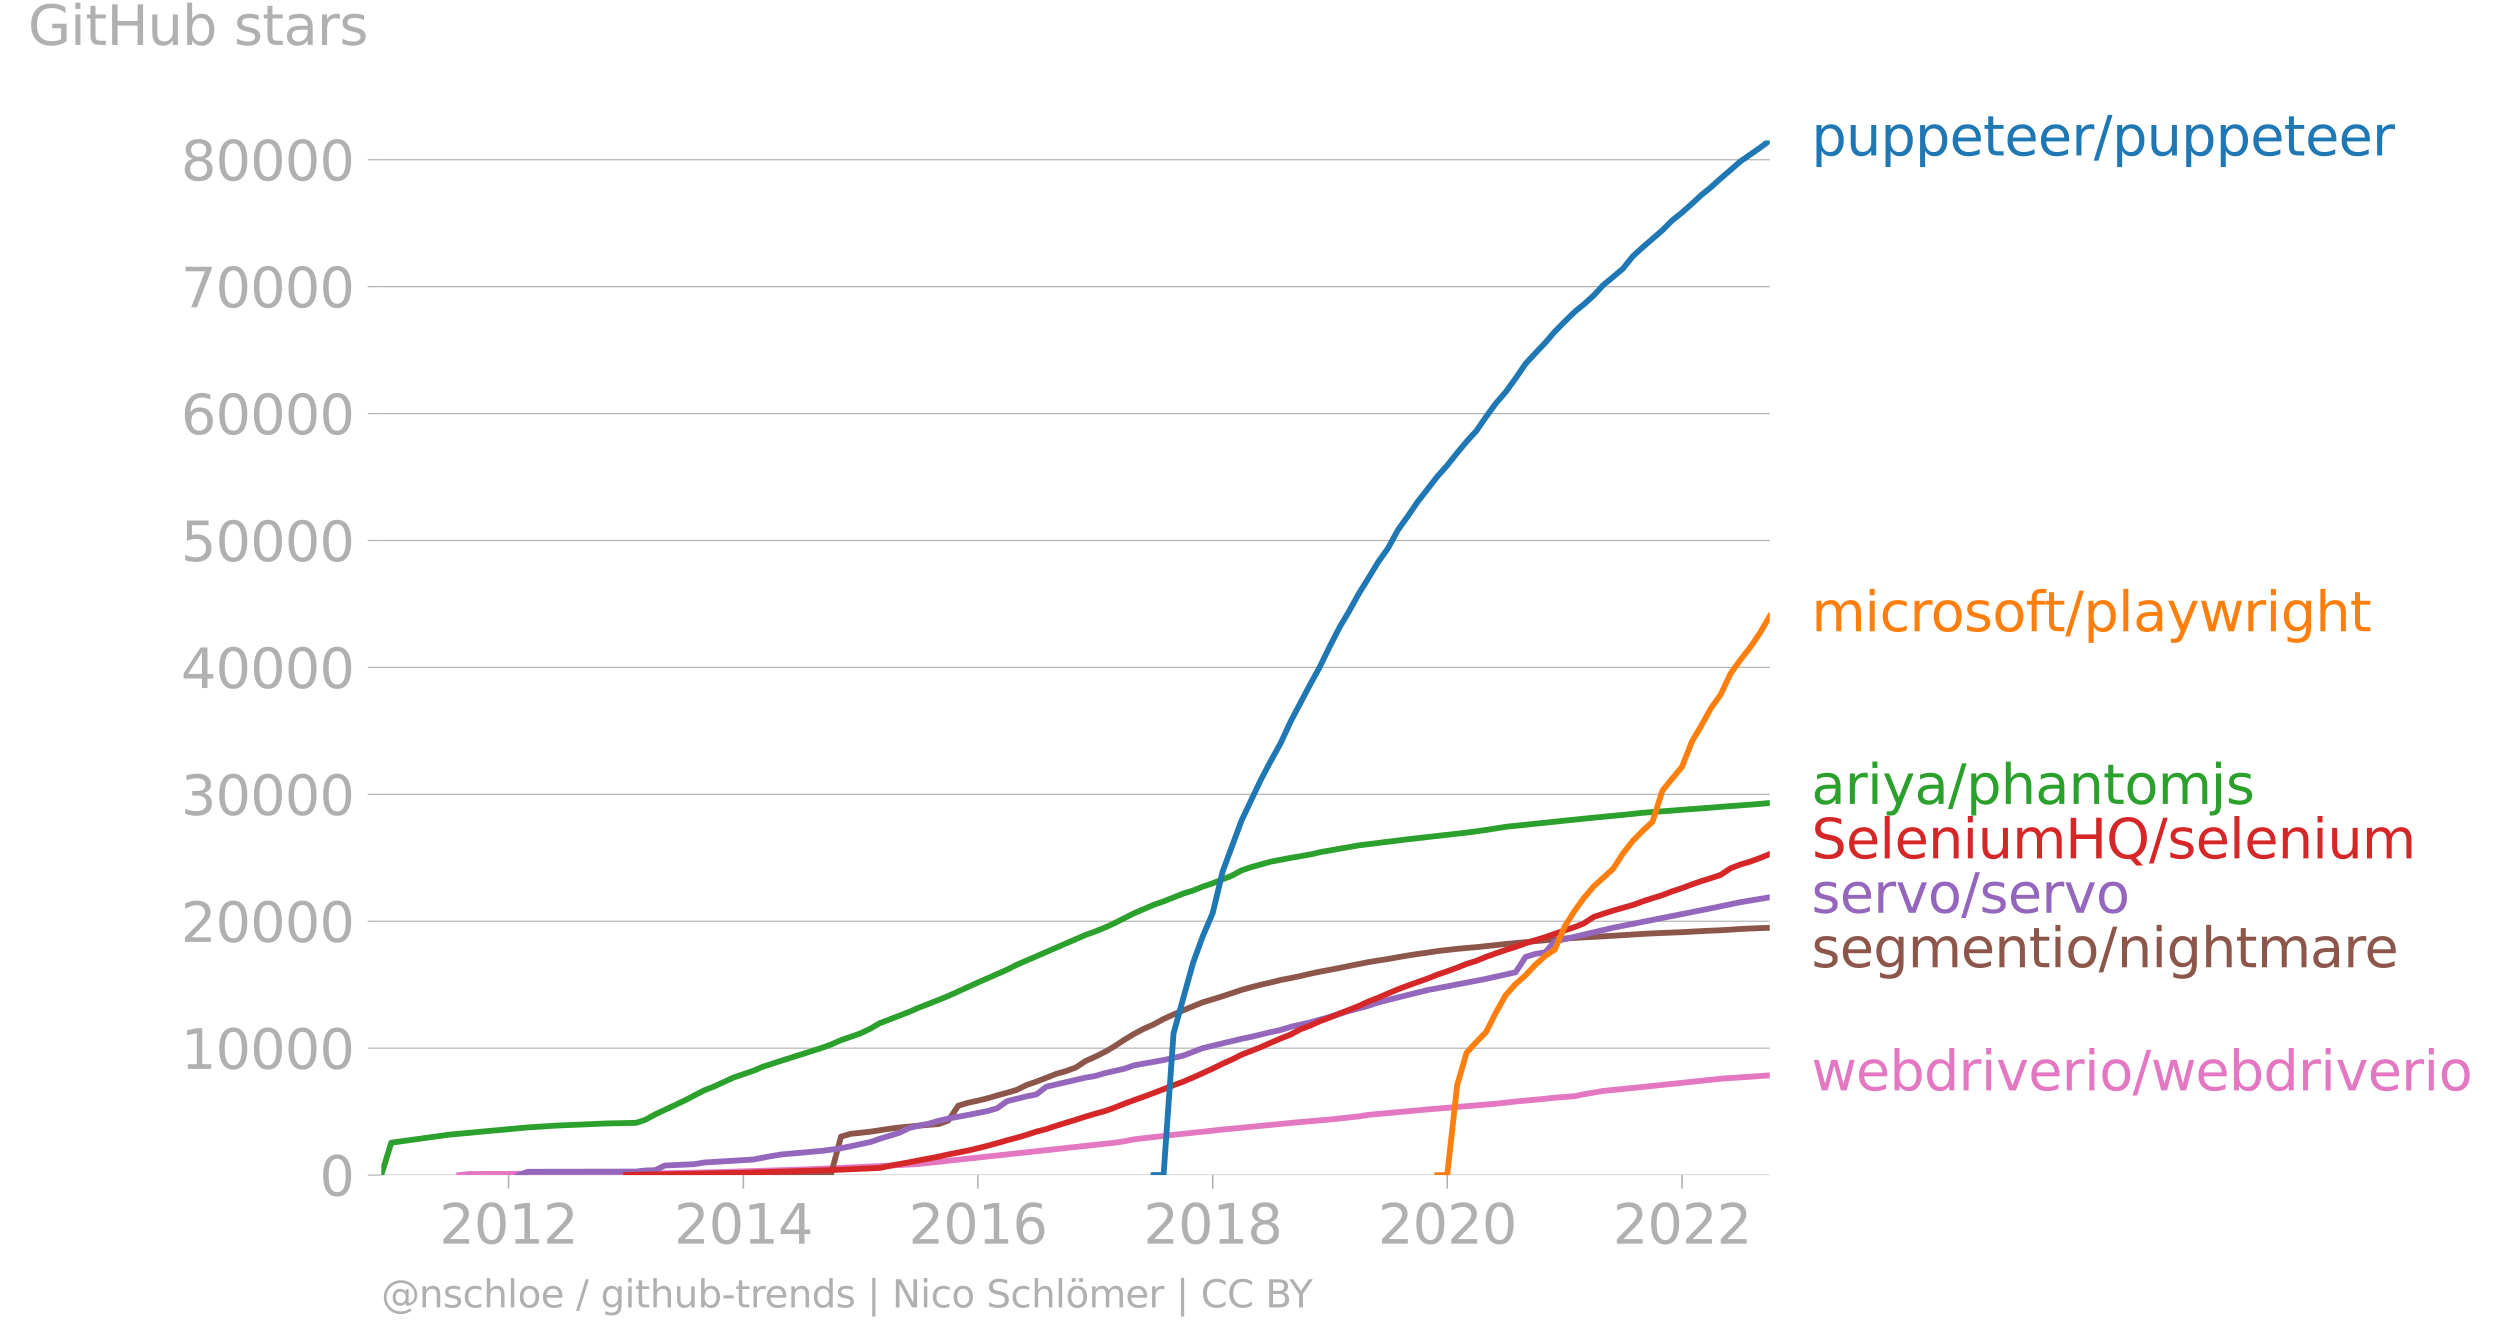 <svg xmlns:xlink="http://www.w3.org/1999/xlink" width="857.352" height="461.022" viewBox="0 0 643.014 345.766" xmlns="http://www.w3.org/2000/svg"><defs><style>*{stroke-linejoin:round;stroke-linecap:butt}</style></defs><g id="figure_1"><path d="M0 345.766h643.014V0H0v345.766z" style="fill:none" id="patch_1"/><g id="axes_1"><path d="M98.073 302.24h357.12V36.126H98.073V302.24z" style="fill:none" id="patch_2"/><g id="matplotlib.axis_1"><g id="xtick_1"><g id="line2d_1"><defs><path id="md17e278fd9" d="M0 0v3.5" style="stroke:#b0b0b0;stroke-width:.4"/></defs><use xlink:href="#md17e278fd9" x="130.794" y="302.239" style="fill:#b0b0b0;stroke:#b0b0b0;stroke-width:.4"/></g><g style="fill:#b0b0b0" transform="matrix(.14 0 0 -.14 112.979 319.877)" id="text_1"><defs><path id="DejaVuSans-32" d="M1228 531h2203V0H469v531q359 372 979 998 621 627 780 809 303 340 423 576 121 236 121 464 0 372-261 606-261 235-680 235-297 0-627-103-329-103-704-313v638q381 153 712 231 332 78 607 78 725 0 1156-363 431-362 431-968 0-288-108-546-107-257-392-607-78-91-497-524-418-433-1181-1211z" transform="scale(.016)"/><path id="DejaVuSans-30" d="M2034 4250q-487 0-733-480-245-479-245-1442 0-959 245-1439 246-480 733-480 491 0 736 480 246 480 246 1439 0 963-246 1442-245 480-736 480zm0 500q785 0 1199-621 414-620 414-1801 0-1178-414-1799Q2819-91 2034-91q-784 0-1198 620-414 621-414 1799 0 1181 414 1801 414 621 1198 621z" transform="scale(.016)"/><path id="DejaVuSans-31" d="M794 531h1031v3560L703 3866v575l1116 225h631V531h1031V0H794v531z" transform="scale(.016)"/></defs><use xlink:href="#DejaVuSans-32"/><use xlink:href="#DejaVuSans-30" x="63.623"/><use xlink:href="#DejaVuSans-31" x="127.246"/><use xlink:href="#DejaVuSans-32" x="190.869"/></g></g><g id="xtick_2"><use xlink:href="#md17e278fd9" x="191.195" y="302.239" style="fill:#b0b0b0;stroke:#b0b0b0;stroke-width:.4" id="line2d_2"/><g style="fill:#b0b0b0" transform="matrix(.14 0 0 -.14 173.38 319.877)" id="text_2"><defs><path id="DejaVuSans-34" d="M2419 4116 825 1625h1594v2491zm-166 550h794V1625h666v-525h-666V0h-628v1100H313v609l1940 2957z" transform="scale(.016)"/></defs><use xlink:href="#DejaVuSans-32"/><use xlink:href="#DejaVuSans-30" x="63.623"/><use xlink:href="#DejaVuSans-31" x="127.246"/><use xlink:href="#DejaVuSans-34" x="190.869"/></g></g><g id="xtick_3"><use xlink:href="#md17e278fd9" x="251.514" y="302.239" style="fill:#b0b0b0;stroke:#b0b0b0;stroke-width:.4" id="line2d_3"/><g style="fill:#b0b0b0" transform="matrix(.14 0 0 -.14 233.7 319.877)" id="text_3"><defs><path id="DejaVuSans-36" d="M2113 2584q-425 0-674-291-248-290-248-796 0-503 248-796 249-292 674-292t673 292q248 293 248 796 0 506-248 796-248 291-673 291zm1253 1979v-575q-238 112-480 171-242 60-480 60-625 0-955-422-329-422-376-1275 184 272 462 417 279 145 613 145 703 0 1111-427 408-426 408-1160 0-719-425-1154Q2819-91 2113-91q-810 0-1238 620-428 621-428 1799 0 1106 525 1764t1409 658q238 0 480-47t505-140z" transform="scale(.016)"/></defs><use xlink:href="#DejaVuSans-32"/><use xlink:href="#DejaVuSans-30" x="63.623"/><use xlink:href="#DejaVuSans-31" x="127.246"/><use xlink:href="#DejaVuSans-36" x="190.869"/></g></g><g id="xtick_4"><use xlink:href="#md17e278fd9" x="311.915" y="302.239" style="fill:#b0b0b0;stroke:#b0b0b0;stroke-width:.4" id="line2d_4"/><g style="fill:#b0b0b0" transform="matrix(.14 0 0 -.14 294.1 319.877)" id="text_4"><defs><path id="DejaVuSans-38" d="M2034 2216q-450 0-708-241-257-241-257-662 0-422 257-663 258-241 708-241t709 242q260 243 260 662 0 421-258 662-257 241-711 241zm-631 268q-406 100-633 378-226 279-226 679 0 559 398 884 399 325 1092 325 697 0 1094-325t397-884q0-400-227-679-226-278-629-378 456-106 710-416 255-309 255-755 0-679-414-1042Q2806-91 2034-91q-771 0-1186 362-414 363-414 1042 0 446 256 755 257 310 713 416zm-231 997q0-362 226-565 227-203 636-203 407 0 636 203 230 203 230 565 0 363-230 566-229 203-636 203-409 0-636-203-226-203-226-566z" transform="scale(.016)"/></defs><use xlink:href="#DejaVuSans-32"/><use xlink:href="#DejaVuSans-30" x="63.623"/><use xlink:href="#DejaVuSans-31" x="127.246"/><use xlink:href="#DejaVuSans-38" x="190.869"/></g></g><g id="xtick_5"><use xlink:href="#md17e278fd9" x="372.234" y="302.239" style="fill:#b0b0b0;stroke:#b0b0b0;stroke-width:.4" id="line2d_5"/><g style="fill:#b0b0b0" transform="matrix(.14 0 0 -.14 354.42 319.877)" id="text_5"><use xlink:href="#DejaVuSans-32"/><use xlink:href="#DejaVuSans-30" x="63.623"/><use xlink:href="#DejaVuSans-32" x="127.246"/><use xlink:href="#DejaVuSans-30" x="190.869"/></g></g><g id="xtick_6"><use xlink:href="#md17e278fd9" x="432.636" y="302.239" style="fill:#b0b0b0;stroke:#b0b0b0;stroke-width:.4" id="line2d_6"/><g style="fill:#b0b0b0" transform="matrix(.14 0 0 -.14 414.82 319.877)" id="text_6"><use xlink:href="#DejaVuSans-32"/><use xlink:href="#DejaVuSans-30" x="63.623"/><use xlink:href="#DejaVuSans-32" x="127.246"/><use xlink:href="#DejaVuSans-32" x="190.869"/></g></g></g><g id="matplotlib.axis_2"><g id="ytick_1"><path d="M98.073 302.24h357.12" clip-path="url(#pdd5f761eb7)" style="fill:none;stroke:#b0b0b0;stroke-width:.3;stroke-linecap:square" id="line2d_7"/><g id="line2d_8"><defs><path id="m559c3b66b3" d="M0 0h-3.5" style="stroke:#b0b0b0;stroke-width:.3"/></defs><use xlink:href="#m559c3b66b3" x="98.073" y="302.239" style="fill:#b0b0b0;stroke:#b0b0b0;stroke-width:.3"/></g><use xlink:href="#DejaVuSans-30" style="fill:#b0b0b0" transform="matrix(.14 0 0 -.14 82.166 307.558)" id="text_7"/></g><g id="ytick_2"><path d="M98.073 269.595h357.12" clip-path="url(#pdd5f761eb7)" style="fill:none;stroke:#b0b0b0;stroke-width:.3;stroke-linecap:square" id="line2d_9"/><use xlink:href="#m559c3b66b3" x="98.073" y="269.595" style="fill:#b0b0b0;stroke:#b0b0b0;stroke-width:.3" id="line2d_10"/><g style="fill:#b0b0b0" transform="matrix(.14 0 0 -.14 46.536 274.914)" id="text_8"><use xlink:href="#DejaVuSans-31"/><use xlink:href="#DejaVuSans-30" x="63.623"/><use xlink:href="#DejaVuSans-30" x="127.246"/><use xlink:href="#DejaVuSans-30" x="190.869"/><use xlink:href="#DejaVuSans-30" x="254.492"/></g></g><g id="ytick_3"><path d="M98.073 236.95h357.12" clip-path="url(#pdd5f761eb7)" style="fill:none;stroke:#b0b0b0;stroke-width:.3;stroke-linecap:square" id="line2d_11"/><use xlink:href="#m559c3b66b3" x="98.073" y="236.951" style="fill:#b0b0b0;stroke:#b0b0b0;stroke-width:.3" id="line2d_12"/><g style="fill:#b0b0b0" transform="matrix(.14 0 0 -.14 46.536 242.27)" id="text_9"><use xlink:href="#DejaVuSans-32"/><use xlink:href="#DejaVuSans-30" x="63.623"/><use xlink:href="#DejaVuSans-30" x="127.246"/><use xlink:href="#DejaVuSans-30" x="190.869"/><use xlink:href="#DejaVuSans-30" x="254.492"/></g></g><g id="ytick_4"><path d="M98.073 204.307h357.12" clip-path="url(#pdd5f761eb7)" style="fill:none;stroke:#b0b0b0;stroke-width:.3;stroke-linecap:square" id="line2d_13"/><use xlink:href="#m559c3b66b3" x="98.073" y="204.307" style="fill:#b0b0b0;stroke:#b0b0b0;stroke-width:.3" id="line2d_14"/><g style="fill:#b0b0b0" transform="matrix(.14 0 0 -.14 46.536 209.626)" id="text_10"><defs><path id="DejaVuSans-33" d="M2597 2516q453-97 707-404 255-306 255-756 0-690-475-1069Q2609-91 1734-91q-293 0-604 58T488 141v609q262-153 574-231 313-78 654-78 593 0 904 234t311 681q0 413-289 645-289 233-804 233h-544v519h569q465 0 712 186t247 536q0 359-255 551-254 193-729 193-260 0-557-57-297-56-653-174v562q360 100 674 150t592 50q719 0 1137-327 419-326 419-882 0-388-222-655t-631-370z" transform="scale(.016)"/></defs><use xlink:href="#DejaVuSans-33"/><use xlink:href="#DejaVuSans-30" x="63.623"/><use xlink:href="#DejaVuSans-30" x="127.246"/><use xlink:href="#DejaVuSans-30" x="190.869"/><use xlink:href="#DejaVuSans-30" x="254.492"/></g></g><g id="ytick_5"><path d="M98.073 171.663h357.12" clip-path="url(#pdd5f761eb7)" style="fill:none;stroke:#b0b0b0;stroke-width:.3;stroke-linecap:square" id="line2d_15"/><use xlink:href="#m559c3b66b3" x="98.073" y="171.663" style="fill:#b0b0b0;stroke:#b0b0b0;stroke-width:.3" id="line2d_16"/><g style="fill:#b0b0b0" transform="matrix(.14 0 0 -.14 46.536 176.981)" id="text_11"><use xlink:href="#DejaVuSans-34"/><use xlink:href="#DejaVuSans-30" x="63.623"/><use xlink:href="#DejaVuSans-30" x="127.246"/><use xlink:href="#DejaVuSans-30" x="190.869"/><use xlink:href="#DejaVuSans-30" x="254.492"/></g></g><g id="ytick_6"><path d="M98.073 139.018h357.12" clip-path="url(#pdd5f761eb7)" style="fill:none;stroke:#b0b0b0;stroke-width:.3;stroke-linecap:square" id="line2d_17"/><use xlink:href="#m559c3b66b3" x="98.073" y="139.018" style="fill:#b0b0b0;stroke:#b0b0b0;stroke-width:.3" id="line2d_18"/><g style="fill:#b0b0b0" transform="matrix(.14 0 0 -.14 46.536 144.337)" id="text_12"><defs><path id="DejaVuSans-35" d="M691 4666h2478v-532H1269V2991q137 47 274 70 138 23 276 23 781 0 1237-428 457-428 457-1159 0-753-469-1171Q2575-91 1722-91q-294 0-599 50Q819 9 494 109v635q281-153 581-228t634-75q541 0 856 284 316 284 316 772 0 487-316 771-315 285-856 285-253 0-505-56-251-56-513-175v2344z" transform="scale(.016)"/></defs><use xlink:href="#DejaVuSans-35"/><use xlink:href="#DejaVuSans-30" x="63.623"/><use xlink:href="#DejaVuSans-30" x="127.246"/><use xlink:href="#DejaVuSans-30" x="190.869"/><use xlink:href="#DejaVuSans-30" x="254.492"/></g></g><g id="ytick_7"><path d="M98.073 106.374h357.12" clip-path="url(#pdd5f761eb7)" style="fill:none;stroke:#b0b0b0;stroke-width:.3;stroke-linecap:square" id="line2d_19"/><use xlink:href="#m559c3b66b3" x="98.073" y="106.374" style="fill:#b0b0b0;stroke:#b0b0b0;stroke-width:.3" id="line2d_20"/><g style="fill:#b0b0b0" transform="matrix(.14 0 0 -.14 46.536 111.693)" id="text_13"><use xlink:href="#DejaVuSans-36"/><use xlink:href="#DejaVuSans-30" x="63.623"/><use xlink:href="#DejaVuSans-30" x="127.246"/><use xlink:href="#DejaVuSans-30" x="190.869"/><use xlink:href="#DejaVuSans-30" x="254.492"/></g></g><g id="ytick_8"><path d="M98.073 73.73h357.12" clip-path="url(#pdd5f761eb7)" style="fill:none;stroke:#b0b0b0;stroke-width:.3;stroke-linecap:square" id="line2d_21"/><use xlink:href="#m559c3b66b3" x="98.073" y="73.73" style="fill:#b0b0b0;stroke:#b0b0b0;stroke-width:.3" id="line2d_22"/><g style="fill:#b0b0b0" transform="matrix(.14 0 0 -.14 46.536 79.049)" id="text_14"><defs><path id="DejaVuSans-37" d="M525 4666h3000v-269L1831 0h-659l1594 4134H525v532z" transform="scale(.016)"/></defs><use xlink:href="#DejaVuSans-37"/><use xlink:href="#DejaVuSans-30" x="63.623"/><use xlink:href="#DejaVuSans-30" x="127.246"/><use xlink:href="#DejaVuSans-30" x="190.869"/><use xlink:href="#DejaVuSans-30" x="254.492"/></g></g><g id="ytick_9"><path d="M98.073 41.086h357.12" clip-path="url(#pdd5f761eb7)" style="fill:none;stroke:#b0b0b0;stroke-width:.3;stroke-linecap:square" id="line2d_23"/><use xlink:href="#m559c3b66b3" x="98.073" y="41.086" style="fill:#b0b0b0;stroke:#b0b0b0;stroke-width:.3" id="line2d_24"/><g style="fill:#b0b0b0" transform="matrix(.14 0 0 -.14 46.536 46.405)" id="text_15"><use xlink:href="#DejaVuSans-38"/><use xlink:href="#DejaVuSans-30" x="63.623"/><use xlink:href="#DejaVuSans-30" x="127.246"/><use xlink:href="#DejaVuSans-30" x="190.869"/><use xlink:href="#DejaVuSans-30" x="254.492"/></g></g><g style="fill:#b0b0b0" transform="matrix(.14 0 0 -.14 7.2 11.563)" id="text_16"><defs><path id="DejaVuSans-47" d="M3809 666v1253H2778v519h1656V434q-365-259-806-392-440-133-940-133-1094 0-1712 639-617 640-617 1780 0 1144 617 1783 618 639 1712 639 456 0 867-113 411-112 758-331v-672q-350 297-744 447t-828 150q-857 0-1287-478-429-478-429-1425 0-944 429-1422 430-478 1287-478 334 0 596 58 263 58 472 180z" transform="scale(.016)"/><path id="DejaVuSans-69" d="M603 3500h575V0H603v3500zm0 1363h575v-729H603v729z" transform="scale(.016)"/><path id="DejaVuSans-74" d="M1172 4494v-994h1184v-447H1172V1153q0-428 117-550t477-122h590V0h-590q-666 0-919 248-253 249-253 905v1900H172v447h422v994h578z" transform="scale(.016)"/><path id="DejaVuSans-48" d="M628 4666h631V2753h2294v1913h631V0h-631v2222H1259V0H628v4666z" transform="scale(.016)"/><path id="DejaVuSans-75" d="M544 1381v2119h575V1403q0-497 193-746 194-248 582-248 465 0 735 297 271 297 271 810v1984h575V0h-575v538q-209-319-486-474-276-155-642-155-603 0-916 375-312 375-312 1097zm1447 2203z" transform="scale(.016)"/><path id="DejaVuSans-62" d="M3116 1747q0 634-261 995t-717 361q-457 0-718-361t-261-995q0-634 261-995t718-361q456 0 717 361t261 995zM1159 2969q182 312 458 463 277 152 661 152 638 0 1036-506 399-506 399-1331T3314 415Q2916-91 2278-91q-384 0-661 152-276 152-458 464V0H581v4863h578V2969z" transform="scale(.016)"/><path id="DejaVuSans-73" d="M2834 3397v-544q-243 125-506 187-262 63-544 63-428 0-642-131t-214-394q0-200 153-314t616-217l197-44q612-131 870-370t258-667q0-488-386-773Q2250-91 1575-91q-281 0-586 55T347 128v594q319-166 628-249 309-82 613-82 406 0 624 139 219 139 219 392 0 234-158 359-157 125-692 241l-200 47q-534 112-772 345-237 233-237 639 0 494 350 762 350 269 994 269 318 0 599-47 282-46 519-140z" transform="scale(.016)"/><path id="DejaVuSans-61" d="M2194 1759q-697 0-966-159t-269-544q0-306 202-486 202-179 548-179 479 0 768 339t289 901v128h-572zm1147 238V0h-575v531q-197-318-491-470T1556-91q-537 0-855 302-317 302-317 808 0 590 395 890 396 300 1180 300h807v57q0 397-261 614t-733 217q-300 0-585-72-284-72-546-216v532q315 122 612 182 297 61 578 61 760 0 1135-394 375-393 375-1193z" transform="scale(.016)"/><path id="DejaVuSans-72" d="M2631 2963q-97 56-211 82-114 27-251 27-488 0-749-317t-261-911V0H581v3500h578v-544q182 319 472 473 291 155 707 155 59 0 131-8 72-7 159-23l3-590z" transform="scale(.016)"/></defs><use xlink:href="#DejaVuSans-47"/><use xlink:href="#DejaVuSans-69" x="77.49"/><use xlink:href="#DejaVuSans-74" x="105.273"/><use xlink:href="#DejaVuSans-48" x="144.482"/><use xlink:href="#DejaVuSans-75" x="219.678"/><use xlink:href="#DejaVuSans-62" x="283.057"/><use xlink:href="#DejaVuSans-20" x="346.533"/><use xlink:href="#DejaVuSans-73" x="378.32"/><use xlink:href="#DejaVuSans-74" x="430.42"/><use xlink:href="#DejaVuSans-61" x="469.629"/><use xlink:href="#DejaVuSans-72" x="530.908"/><use xlink:href="#DejaVuSans-73" x="572.021"/></g></g><path d="m118.152 302.24 2.561-.285 37.761-.094 12.477-.115 12.643-.251 7.601-.216 17.518-.554 20.078-.921 7.52-.43 37.843-4.101 10.164-1.107 2.313-.238 2.562-.385 2.478-.5 10.164-1.165 5.04-.526 7.602-.832 19.996-1.93 7.602-.649 7.436-.796 2.48-.402 15.203-1.394 17.6-1.469 5.04-.565 7.602-.701 2.479-.284 5.123-.382 2.313-.506 5.04-.846 7.602-.774 5.04-.512 17.518-1.857 12.642-.866h0" clip-path="url(#pdd5f761eb7)" style="fill:none;stroke:#e377c2;stroke-width:1.5;stroke-linecap:square" id="line2d_25"/><path d="m198.632 302.24 2.479-.184 2.561-.035 2.48-.007 2.56-.023 2.562-.003 2.479-.026 2.561-9.617 2.48-.722 2.56-.264 2.562-.287 2.314-.356 2.561-.395 2.48-.314 2.56-.248 2.48-.215 2.56-.225 2.562-.216 2.48-.891 2.56-3.803 2.48-.764 2.561-.548 2.562-.637 2.396-.698 2.561-.709 2.48-.728 2.56-1.257 2.48-.858 2.56-.983 2.562-1.021 2.48-.7 2.56-.94 2.48-1.648 2.561-1.152 2.562-1.28 2.313-1.361 2.562-1.684 2.478-1.505 2.562-1.345 2.479-1.094 2.561-1.394 2.562-1.175 2.479-1.06 2.561-1.059 2.479-1.012 2.561-.773 2.562-.79 2.314-.77 2.561-.86 2.479-.691 2.561-.663 2.48-.555 2.56-.64 2.562-.493 2.479-.515 2.561-.608 2.48-.519 2.56-.48 2.562-.49 2.314-.482 2.561-.513 2.48-.49 2.56-.424 2.48-.378 2.561-.464 2.562-.44 2.478-.392 2.562-.34 2.479-.395 2.561-.284 2.562-.297 2.396-.219 2.561-.212 2.48-.268 2.56-.27 2.48-.275 2.561-.241 2.562-.232 2.478-.264 2.562-.22 2.479-.221 2.561-.216 2.562-.17 2.313-.146 2.562-.124 2.479-.144 2.561-.15 2.479-.15 2.561-.164 2.562-.16 2.479-.13 2.561-.114 2.48-.102 2.56-.09 2.562-.148 2.314-.124 2.561-.124 2.479-.101 2.561-.157 2.48-.176 2.56-.114 2.562-.111 2.48-.069" clip-path="url(#pdd5f761eb7)" style="fill:none;stroke:#8c564b;stroke-width:1.5;stroke-linecap:square" id="line2d_26"/><path d="m133.355 302.24 2.397-.85 27.845-.052 2.314-.28 2.562-.076 2.478-1.191 7.602-.36 2.562-.424 12.642-.776 4.875-.928 2.479-.385 10.163-.894 5.04-.68 7.602-1.615 2.314-.813 5.04-1.54 2.562-1.238 2.478-.627 2.562-.49 2.561-.753 2.48-.559 5.04-.94 5.123-1.015 2.396-.705 2.561-1.818 5.04-1.25 2.48-.474 2.56-1.995 10.082-2.34 2.561-.438 2.562-.754 4.875-1.1 2.478-.868 7.602-1.358 5.04-1.13 5.041-1.942 9.998-2.406 2.479-.496 5.04-1.227 2.562-.552 2.561-.8 5.04-1.146 5.04-1.417 4.876-1.508 5.04-1.354 2.562-.869 7.602-1.913 5.04-1.24 15.038-2.892 7.602-1.691 2.562-3.957 2.478-.744 2.562-.428 2.479-2.797 15.038-3.539 25.12-4.988 7.518-1.567 7.602-1.267h0" clip-path="url(#pdd5f761eb7)" style="fill:none;stroke:#9467bd;stroke-width:1.5;stroke-linecap:square" id="line2d_27"/><g style="fill:#1f77b4" transform="matrix(.14 0 0 -.14 465.907 39.99)" id="text_17"><defs><path id="DejaVuSans-70" d="M1159 525v-1856H581v4831h578v-531q182 312 458 463 277 152 661 152 638 0 1036-506 399-506 399-1331T3314 415Q2916-91 2278-91q-384 0-661 152-276 152-458 464zm1957 1222q0 634-261 995t-717 361q-457 0-718-361t-261-995q0-634 261-995t718-361q456 0 717 361t261 995z" transform="scale(.016)"/><path id="DejaVuSans-65" d="M3597 1894v-281H953q38-594 358-905t892-311q331 0 642 81t618 244V178Q3153 47 2828-22t-659-69q-838 0-1327 487-489 488-489 1320 0 859 464 1363 464 505 1252 505 706 0 1117-455 411-454 411-1235zm-575 169q-6 471-264 752-258 282-683 282-481 0-770-272t-333-766l2050 4z" transform="scale(.016)"/><path id="DejaVuSans-2f" d="M1625 4666h531L531-594H0l1625 5260z" transform="scale(.016)"/></defs><use xlink:href="#DejaVuSans-70"/><use xlink:href="#DejaVuSans-75" x="63.477"/><use xlink:href="#DejaVuSans-70" x="126.855"/><use xlink:href="#DejaVuSans-70" x="190.332"/><use xlink:href="#DejaVuSans-65" x="253.809"/><use xlink:href="#DejaVuSans-74" x="315.332"/><use xlink:href="#DejaVuSans-65" x="354.541"/><use xlink:href="#DejaVuSans-65" x="416.064"/><use xlink:href="#DejaVuSans-72" x="477.588"/><use xlink:href="#DejaVuSans-2f" x="518.701"/><use xlink:href="#DejaVuSans-70" x="552.393"/><use xlink:href="#DejaVuSans-75" x="615.869"/><use xlink:href="#DejaVuSans-70" x="679.248"/><use xlink:href="#DejaVuSans-70" x="742.725"/><use xlink:href="#DejaVuSans-65" x="806.201"/><use xlink:href="#DejaVuSans-74" x="867.725"/><use xlink:href="#DejaVuSans-65" x="906.934"/><use xlink:href="#DejaVuSans-65" x="968.457"/><use xlink:href="#DejaVuSans-72" x="1029.98"/></g><g style="fill:#ff7f0e" transform="matrix(.14 0 0 -.14 465.907 162.364)" id="text_18"><defs><path id="DejaVuSans-6d" d="M3328 2828q216 388 516 572t706 184q547 0 844-383 297-382 297-1088V0h-578v2094q0 503-179 746-178 244-543 244-447 0-707-297-259-296-259-809V0h-578v2094q0 506-178 748t-550 242q-441 0-701-298-259-298-259-808V0H581v3500h578v-544q197 322 472 475t653 153q382 0 649-194 267-193 395-562z" transform="scale(.016)"/><path id="DejaVuSans-63" d="M3122 3366v-538q-244 135-489 202t-495 67q-560 0-870-355-309-354-309-995t309-996q310-354 870-354 250 0 495 67t489 202V134Q2881 22 2623-34q-257-57-548-57-791 0-1257 497-465 497-465 1341 0 856 470 1346 471 491 1290 491 265 0 518-55 253-54 491-163z" transform="scale(.016)"/><path id="DejaVuSans-6f" d="M1959 3097q-462 0-731-361t-269-989q0-628 267-989 268-361 733-361 460 0 728 362 269 363 269 988 0 622-269 986-268 364-728 364zm0 487q750 0 1178-488 429-487 429-1349 0-859-429-1349Q2709-91 1959-91q-753 0-1180 489-426 490-426 1349 0 862 426 1349 427 488 1180 488z" transform="scale(.016)"/><path id="DejaVuSans-66" d="M2375 4863v-479h-550q-309 0-430-125-120-125-120-450v-309h947v-447h-947V0H697v3053H147v447h550v244q0 584 272 851 272 268 862 268h544z" transform="scale(.016)"/><path id="DejaVuSans-6c" d="M603 4863h575V0H603v4863z" transform="scale(.016)"/><path id="DejaVuSans-79" d="M2059-325q-243-625-475-815-231-191-618-191H506v481h338q237 0 368 113 132 112 291 531l103 262L191 3500h609L1894 763l1094 2737h609L2059-325z" transform="scale(.016)"/><path id="DejaVuSans-77" d="M269 3500h575l719-2731 715 2731h678l719-2731 716 2731h575L4050 0h-678l-753 2869L1863 0h-679L269 3500z" transform="scale(.016)"/><path id="DejaVuSans-67" d="M2906 1791q0 625-258 968-257 344-723 344-462 0-720-344-258-343-258-968 0-622 258-966t720-344q466 0 723 344 258 344 258 966zm575-1357q0-893-397-1329-396-436-1215-436-303 0-572 45t-522 139v559q253-137 500-202 247-66 503-66 566 0 847 295t281 892v285q-178-310-456-463T1784 0Q1141 0 747 490 353 981 353 1791q0 812 394 1302 394 491 1037 491 388 0 666-153t456-462v531h575V434z" transform="scale(.016)"/><path id="DejaVuSans-68" d="M3513 2113V0h-575v2094q0 497-194 743-194 247-581 247-466 0-735-297-269-296-269-809V0H581v4863h578V2956q207 316 486 472 280 156 646 156 603 0 912-373 310-373 310-1098z" transform="scale(.016)"/></defs><use xlink:href="#DejaVuSans-6d"/><use xlink:href="#DejaVuSans-69" x="97.412"/><use xlink:href="#DejaVuSans-63" x="125.195"/><use xlink:href="#DejaVuSans-72" x="180.176"/><use xlink:href="#DejaVuSans-6f" x="219.039"/><use xlink:href="#DejaVuSans-73" x="280.221"/><use xlink:href="#DejaVuSans-6f" x="332.32"/><use xlink:href="#DejaVuSans-66" x="393.502"/><use xlink:href="#DejaVuSans-74" x="426.957"/><use xlink:href="#DejaVuSans-2f" x="466.166"/><use xlink:href="#DejaVuSans-70" x="499.857"/><use xlink:href="#DejaVuSans-6c" x="563.334"/><use xlink:href="#DejaVuSans-61" x="591.117"/><use xlink:href="#DejaVuSans-79" x="652.396"/><use xlink:href="#DejaVuSans-77" x="711.576"/><use xlink:href="#DejaVuSans-72" x="793.363"/><use xlink:href="#DejaVuSans-69" x="834.477"/><use xlink:href="#DejaVuSans-67" x="862.26"/><use xlink:href="#DejaVuSans-68" x="925.736"/><use xlink:href="#DejaVuSans-74" x="989.115"/></g><g style="fill:#2ca02c" transform="matrix(.14 0 0 -.14 465.907 206.778)" id="text_19"><defs><path id="DejaVuSans-6e" d="M3513 2113V0h-575v2094q0 497-194 743-194 247-581 247-466 0-735-297-269-296-269-809V0H581v3500h578v-544q207 316 486 472 280 156 646 156 603 0 912-373 310-373 310-1098z" transform="scale(.016)"/><path id="DejaVuSans-6a" d="M603 3500h575V-63q0-668-255-968-254-300-820-300h-219v487H38q328 0 446 152Q603-541 603-63v3563zm0 1363h575v-729H603v729z" transform="scale(.016)"/></defs><use xlink:href="#DejaVuSans-61"/><use xlink:href="#DejaVuSans-72" x="61.279"/><use xlink:href="#DejaVuSans-69" x="102.393"/><use xlink:href="#DejaVuSans-79" x="130.176"/><use xlink:href="#DejaVuSans-61" x="189.355"/><use xlink:href="#DejaVuSans-2f" x="250.635"/><use xlink:href="#DejaVuSans-70" x="284.326"/><use xlink:href="#DejaVuSans-68" x="347.803"/><use xlink:href="#DejaVuSans-61" x="411.182"/><use xlink:href="#DejaVuSans-6e" x="472.461"/><use xlink:href="#DejaVuSans-74" x="535.84"/><use xlink:href="#DejaVuSans-6f" x="575.049"/><use xlink:href="#DejaVuSans-6d" x="636.23"/><use xlink:href="#DejaVuSans-6a" x="733.643"/><use xlink:href="#DejaVuSans-73" x="761.426"/></g><g style="fill:#d62728" transform="matrix(.14 0 0 -.14 465.907 220.778)" id="text_20"><defs><path id="DejaVuSans-53" d="M3425 4513v-616q-359 172-678 256-319 85-616 85-515 0-795-200t-280-569q0-310 186-468 186-157 705-254l381-78q706-135 1042-474t336-907q0-679-455-1029Q2797-91 1919-91q-331 0-705 75-373 75-773 222v650q384-215 753-325 369-109 725-109 540 0 834 212 294 213 294 607 0 343-211 537t-692 291l-385 75q-706 140-1022 440-315 300-315 835 0 619 436 975t1201 356q329 0 669-60 341-59 697-177z" transform="scale(.016)"/><path id="DejaVuSans-51" d="M2522 4238q-688 0-1093-513-404-512-404-1397 0-881 404-1394 405-512 1093-512 687 0 1089 512 402 513 402 1394 0 885-402 1397-402 513-1089 513zM3406 84l832-909h-763L2784-78q-103-6-158-9-54-4-104-4-984 0-1574 658-589 658-589 1761 0 1106 589 1764 590 658 1574 658 981 0 1568-658 588-658 588-1764 0-812-327-1391-326-578-945-853z" transform="scale(.016)"/></defs><use xlink:href="#DejaVuSans-53"/><use xlink:href="#DejaVuSans-65" x="63.477"/><use xlink:href="#DejaVuSans-6c" x="125"/><use xlink:href="#DejaVuSans-65" x="152.783"/><use xlink:href="#DejaVuSans-6e" x="214.307"/><use xlink:href="#DejaVuSans-69" x="277.686"/><use xlink:href="#DejaVuSans-75" x="305.469"/><use xlink:href="#DejaVuSans-6d" x="368.848"/><use xlink:href="#DejaVuSans-48" x="466.26"/><use xlink:href="#DejaVuSans-51" x="541.455"/><use xlink:href="#DejaVuSans-2f" x="620.166"/><use xlink:href="#DejaVuSans-73" x="653.857"/><use xlink:href="#DejaVuSans-65" x="705.957"/><use xlink:href="#DejaVuSans-6c" x="767.48"/><use xlink:href="#DejaVuSans-65" x="795.264"/><use xlink:href="#DejaVuSans-6e" x="856.787"/><use xlink:href="#DejaVuSans-69" x="920.166"/><use xlink:href="#DejaVuSans-75" x="947.949"/><use xlink:href="#DejaVuSans-6d" x="1011.328"/></g><g style="fill:#9467bd" transform="matrix(.14 0 0 -.14 465.907 234.778)" id="text_21"><defs><path id="DejaVuSans-76" d="M191 3500h609L1894 563l1094 2937h609L2284 0h-781L191 3500z" transform="scale(.016)"/></defs><use xlink:href="#DejaVuSans-73"/><use xlink:href="#DejaVuSans-65" x="52.1"/><use xlink:href="#DejaVuSans-72" x="113.623"/><use xlink:href="#DejaVuSans-76" x="154.736"/><use xlink:href="#DejaVuSans-6f" x="213.916"/><use xlink:href="#DejaVuSans-2f" x="275.098"/><use xlink:href="#DejaVuSans-73" x="308.789"/><use xlink:href="#DejaVuSans-65" x="360.889"/><use xlink:href="#DejaVuSans-72" x="422.412"/><use xlink:href="#DejaVuSans-76" x="463.525"/><use xlink:href="#DejaVuSans-6f" x="522.705"/></g><g style="fill:#8c564b" transform="matrix(.14 0 0 -.14 465.907 248.778)" id="text_22"><use xlink:href="#DejaVuSans-73"/><use xlink:href="#DejaVuSans-65" x="52.1"/><use xlink:href="#DejaVuSans-67" x="113.623"/><use xlink:href="#DejaVuSans-6d" x="177.1"/><use xlink:href="#DejaVuSans-65" x="274.512"/><use xlink:href="#DejaVuSans-6e" x="336.035"/><use xlink:href="#DejaVuSans-74" x="399.414"/><use xlink:href="#DejaVuSans-69" x="438.623"/><use xlink:href="#DejaVuSans-6f" x="466.406"/><use xlink:href="#DejaVuSans-2f" x="527.588"/><use xlink:href="#DejaVuSans-6e" x="561.279"/><use xlink:href="#DejaVuSans-69" x="624.658"/><use xlink:href="#DejaVuSans-67" x="652.441"/><use xlink:href="#DejaVuSans-68" x="715.918"/><use xlink:href="#DejaVuSans-74" x="779.297"/><use xlink:href="#DejaVuSans-6d" x="818.506"/><use xlink:href="#DejaVuSans-61" x="915.918"/><use xlink:href="#DejaVuSans-72" x="977.197"/><use xlink:href="#DejaVuSans-65" x="1016.061"/></g><g style="fill:#e377c2" transform="matrix(.14 0 0 -.14 465.907 280.45)" id="text_23"><defs><path id="DejaVuSans-64" d="M2906 2969v1894h575V0h-575v525q-181-312-458-464-276-152-664-152-634 0-1033 506-398 507-398 1332t398 1331q399 506 1033 506 388 0 664-152 277-151 458-463zM947 1747q0-634 261-995t717-361q456 0 718 361 263 361 263 995t-263 995q-262 361-718 361t-717-361q-261-361-261-995z" transform="scale(.016)"/></defs><use xlink:href="#DejaVuSans-77"/><use xlink:href="#DejaVuSans-65" x="81.787"/><use xlink:href="#DejaVuSans-62" x="143.311"/><use xlink:href="#DejaVuSans-64" x="206.787"/><use xlink:href="#DejaVuSans-72" x="270.264"/><use xlink:href="#DejaVuSans-69" x="311.377"/><use xlink:href="#DejaVuSans-76" x="339.16"/><use xlink:href="#DejaVuSans-65" x="398.34"/><use xlink:href="#DejaVuSans-72" x="459.863"/><use xlink:href="#DejaVuSans-69" x="500.977"/><use xlink:href="#DejaVuSans-6f" x="528.76"/><use xlink:href="#DejaVuSans-2f" x="589.941"/><use xlink:href="#DejaVuSans-77" x="623.633"/><use xlink:href="#DejaVuSans-65" x="705.42"/><use xlink:href="#DejaVuSans-62" x="766.943"/><use xlink:href="#DejaVuSans-64" x="830.42"/><use xlink:href="#DejaVuSans-72" x="893.896"/><use xlink:href="#DejaVuSans-69" x="935.01"/><use xlink:href="#DejaVuSans-76" x="962.793"/><use xlink:href="#DejaVuSans-65" x="1021.973"/><use xlink:href="#DejaVuSans-72" x="1083.496"/><use xlink:href="#DejaVuSans-69" x="1124.609"/><use xlink:href="#DejaVuSans-6f" x="1152.393"/></g><g style="fill:#b0b0b0" transform="matrix(.097 0 0 -.097 98.073 336.276)" id="text_24"><defs><path id="DejaVuSans-40" d="M2381 1678q0-447 222-702 222-254 610-254 384 0 604 256 221 256 221 700 0 438-225 695-225 258-607 258-378 0-602-256-223-256-223-697zm1703-934q-187-241-429-355t-564-114q-538 0-874 389t-336 1014q0 625 337 1015 338 391 873 391 322 0 565-117 244-117 428-354v409h447V722q457 69 714 417 258 349 258 902 0 334-99 628-98 294-298 544-325 409-792 626t-1017 217q-384 0-738-102-353-101-653-301-490-319-767-836-276-517-276-1120 0-497 179-932 180-434 521-765 328-325 759-495 431-171 922-171 403 0 792 136t714 389l281-347q-390-303-851-464t-936-161q-578 0-1091 205-512 205-912 595Q841 78 631 592q-209 514-209 1105 0 569 212 1084 213 516 607 907 403 396 931 607t1119 211q662 0 1229-272 568-271 952-771 234-307 357-666 124-359 124-744 0-822-497-1297T4084 263v481z" transform="scale(.016)"/><path id="DejaVuSans-2d" d="M313 2009h1684v-512H313v512z" transform="scale(.016)"/><path id="DejaVuSans-7c" d="M1344 4891v-6400H813v6400h531z" transform="scale(.016)"/><path id="DejaVuSans-4e" d="M628 4666h850L3547 763v3903h612V0h-850L1241 3903V0H628v4666z" transform="scale(.016)"/><path id="DejaVuSans-f6" d="M1959 3097q-462 0-731-361t-269-989q0-628 267-989 268-361 733-361 460 0 728 362 269 363 269 988 0 622-269 986-268 364-728 364zm0 487q750 0 1178-488 429-487 429-1349 0-859-429-1349Q2709-91 1959-91q-753 0-1180 489-426 490-426 1349 0 862 426 1349 427 488 1180 488zm295 1266h634v-631h-634v631zm-1222 0h634v-631h-634v631z" transform="scale(.016)"/><path id="DejaVuSans-43" d="M4122 4306v-665q-319 297-680 443-361 147-767 147-800 0-1225-489t-425-1414q0-922 425-1411t1225-489q406 0 767 147t680 444V359q-331-225-702-338-370-112-782-112-1060 0-1670 648-609 649-609 1771 0 1125 609 1773 610 649 1670 649 418 0 788-111 371-111 696-333z" transform="scale(.016)"/><path id="DejaVuSans-42" d="M1259 2228V519h1013q509 0 754 211 246 211 246 645 0 438-246 645-245 208-754 208H1259zm0 1919V2741h935q462 0 688 173 227 174 227 530 0 353-227 528-226 175-688 175h-935zm-631 519h1613q722 0 1112-300 391-300 391-853 0-429-200-682t-588-315q466-100 724-418 258-317 258-792 0-625-425-966Q3088 0 2303 0H628v4666z" transform="scale(.016)"/><path id="DejaVuSans-59" d="M-13 4666h679l1293-1919 1285 1919h678L2272 2222V0h-634v2222L-13 4666z" transform="scale(.016)"/></defs><use xlink:href="#DejaVuSans-40"/><use xlink:href="#DejaVuSans-6e" x="100"/><use xlink:href="#DejaVuSans-73" x="163.379"/><use xlink:href="#DejaVuSans-63" x="215.479"/><use xlink:href="#DejaVuSans-68" x="270.459"/><use xlink:href="#DejaVuSans-6c" x="333.838"/><use xlink:href="#DejaVuSans-6f" x="361.621"/><use xlink:href="#DejaVuSans-65" x="422.803"/><use xlink:href="#DejaVuSans-20" x="484.326"/><use xlink:href="#DejaVuSans-2f" x="516.113"/><use xlink:href="#DejaVuSans-20" x="549.805"/><use xlink:href="#DejaVuSans-67" x="581.592"/><use xlink:href="#DejaVuSans-69" x="645.068"/><use xlink:href="#DejaVuSans-74" x="672.852"/><use xlink:href="#DejaVuSans-68" x="712.061"/><use xlink:href="#DejaVuSans-75" x="775.439"/><use xlink:href="#DejaVuSans-62" x="838.818"/><use xlink:href="#DejaVuSans-2d" x="902.295"/><use xlink:href="#DejaVuSans-74" x="938.379"/><use xlink:href="#DejaVuSans-72" x="977.588"/><use xlink:href="#DejaVuSans-65" x="1016.451"/><use xlink:href="#DejaVuSans-6e" x="1077.975"/><use xlink:href="#DejaVuSans-64" x="1141.354"/><use xlink:href="#DejaVuSans-73" x="1204.83"/><use xlink:href="#DejaVuSans-20" x="1256.93"/><use xlink:href="#DejaVuSans-7c" x="1288.717"/><use xlink:href="#DejaVuSans-20" x="1322.408"/><use xlink:href="#DejaVuSans-4e" x="1354.195"/><use xlink:href="#DejaVuSans-69" x="1429"/><use xlink:href="#DejaVuSans-63" x="1456.783"/><use xlink:href="#DejaVuSans-6f" x="1511.764"/><use xlink:href="#DejaVuSans-20" x="1572.945"/><use xlink:href="#DejaVuSans-53" x="1604.732"/><use xlink:href="#DejaVuSans-63" x="1668.209"/><use xlink:href="#DejaVuSans-68" x="1723.189"/><use xlink:href="#DejaVuSans-6c" x="1786.568"/><use xlink:href="#DejaVuSans-f6" x="1814.352"/><use xlink:href="#DejaVuSans-6d" x="1875.533"/><use xlink:href="#DejaVuSans-65" x="1972.945"/><use xlink:href="#DejaVuSans-72" x="2034.469"/><use xlink:href="#DejaVuSans-20" x="2075.582"/><use xlink:href="#DejaVuSans-7c" x="2107.369"/><use xlink:href="#DejaVuSans-20" x="2141.061"/><use xlink:href="#DejaVuSans-43" x="2172.848"/><use xlink:href="#DejaVuSans-43" x="2242.672"/><use xlink:href="#DejaVuSans-20" x="2312.496"/><use xlink:href="#DejaVuSans-42" x="2344.283"/><use xlink:href="#DejaVuSans-59" x="2407.387"/></g><path d="m161.036 302.24 2.561-.105 2.314-.03 2.562-.062 2.478-.02 2.562-.042 2.479-.029 2.561-.059 2.562-.068 2.479-.053 2.561-.045 2.479-.043 2.561-.042 2.562-.069 2.313-.062 2.562-.094 2.479-.06 2.561-.084 2.48-.078 2.56-.082 2.562-.062 2.479-.111 2.561-.088 2.48-.12 2.56-.112 2.562-.11 2.314-.102 2.561-.529 2.48-.457 2.56-.47 2.48-.48 2.56-.486 2.562-.49 2.48-.565 2.56-.496 2.48-.493 2.561-.61 2.562-.643 2.396-.663 2.561-.738 2.48-.656 2.56-.747 2.48-.817 2.56-.659 2.562-.852 2.48-.774 2.56-.777 2.48-.803 2.561-.76 2.562-.715 2.313-.82 2.562-1.028 2.478-.91 2.562-.915 2.479-.92 2.561-.983 2.562-1.022 2.479-.897 2.561-1.1 2.479-1.117 2.561-1.162 2.562-1.26 2.314-1.032 2.561-1.292 2.479-.957 2.561-1.012 2.48-1.097 2.56-1.106 2.562-1.022 2.479-1.332 2.561-.96 2.48-1.123 2.56-.956 2.562-1.061 2.314-.875 2.561-1.035 2.48-1.136 2.56-.995 2.48-1.074 2.561-1.08 2.562-.964 2.478-.875 2.562-.914 2.479-.989 2.561-.871 2.562-.937 2.396-.95 2.561-.823 2.48-1.012 2.56-.92 2.48-.84 2.561-.812 2.562-.924 2.478-.78 2.562-.78 2.479-.866 2.561-.878 2.562-.868 2.313-.914 2.562-1.675 2.479-.835 2.561-.816 2.479-.702 2.561-.732 2.562-.936 2.479-.81 2.561-.787 2.48-.96 2.56-.838 2.562-.967 2.314-.803 2.561-.803 2.479-.822 2.561-1.704 2.48-.96 2.56-.751 2.562-.947 2.48-.995" clip-path="url(#pdd5f761eb7)" style="fill:none;stroke:#d62728;stroke-width:1.5;stroke-linecap:square" id="line2d_28"/><path d="m98.073 302.24 2.562-8.338 14.955-2.073 20.162-1.854 7.601-.483 12.643-.532 7.601-.157 2.314-.75 2.562-1.405 7.519-3.551 5.123-2.654 2.479-.963 5.04-2.328 5.123-1.74 2.313-.999 5.04-1.638 10.164-3.222 2.479-.895 2.561-1.12 5.04-1.766 2.562-1.227 2.314-1.351 7.602-2.935 2.478-1.077 5.123-2.005 2.48-1.012 7.601-3.463 7.52-3.304 2.478-1.253 17.683-7.672 2.561-.914 2.562-1.038 2.313-1.067 5.04-2.556 5.04-2.165 2.562-.89 5.04-2.005 2.562-.8 2.479-.986 2.561-.865 4.876-1.939 2.561-1.368 2.479-.865 5.04-1.397 5.123-.98 5.04-.864 2.48-.582 9.997-1.766 12.643-1.57 15.038-1.704 5.04-.682 5.04-.81 15.204-1.59 7.437-.763 7.519-.715 5.123-.542 30.16-2.295 2.478-.215h0" clip-path="url(#pdd5f761eb7)" style="fill:none;stroke:#2ca02c;stroke-width:1.5;stroke-linecap:square" id="line2d_29"/><path d="m369.673 302.24 2.561-.004 2.562-23.135 2.396-8.301 2.561-2.814 2.48-2.537 2.56-5.073 2.48-4.423 2.561-2.853 2.562-2.269 2.478-2.65 2.562-2.295 2.479-1.652 2.561-5.984 2.562-4.022 2.313-3.218 2.562-3.02 2.479-2.252 2.561-2.334 2.479-3.879 2.561-3.264 2.562-2.608 2.479-2.289 2.561-8.02 2.48-3.046 2.56-3.095 2.562-6.532 2.314-3.89 2.561-4.646 2.479-3.44 2.561-5.43 2.48-3.473 2.56-3.277 2.562-3.774 2.48-4.24" clip-path="url(#pdd5f761eb7)" style="fill:none;stroke:#ff7f0e;stroke-width:1.5;stroke-linecap:square" id="line2d_30"/><path d="m296.712 302.24 2.561-.017 2.562-36.398 2.479-8.987 2.561-9.226 2.479-6.78 2.561-5.993 2.562-10.688 2.314-6.248 2.561-6.898 2.479-5.23 2.561-5.399 2.48-4.684 2.56-4.639 2.562-5.55 2.479-4.7 2.561-4.848 2.48-4.527 2.56-5.266 2.562-4.978 2.314-3.885 2.561-4.635 2.48-4.006 2.56-4.214 2.48-3.47 2.561-4.72 2.562-3.562 2.478-3.637 2.562-3.267 2.479-3.212 2.561-2.873 2.562-3.225 2.396-2.873 2.561-2.798 2.48-3.617 2.56-3.502 2.48-2.86 2.561-3.529 2.562-3.754 2.478-2.677 2.562-2.7 2.479-2.879 2.561-2.595 2.562-2.504 2.313-1.89 2.562-2.308 2.479-2.68 2.561-2.128 2.479-2.083 2.561-3.206 2.562-2.324 2.479-2.141 2.561-2.223 2.48-2.494 2.56-2.037 2.562-2.295 2.314-2.135 2.561-2.093 2.479-2.242 2.561-2.194 2.48-2.161 2.56-1.792 2.562-1.766 2.48-1.87" clip-path="url(#pdd5f761eb7)" style="fill:none;stroke:#1f77b4;stroke-width:1.5;stroke-linecap:square" id="line2d_31"/></g></g><defs><clipPath id="pdd5f761eb7"><path d="M98.073 36.127h357.12v266.112H98.073z"/></clipPath></defs></svg>